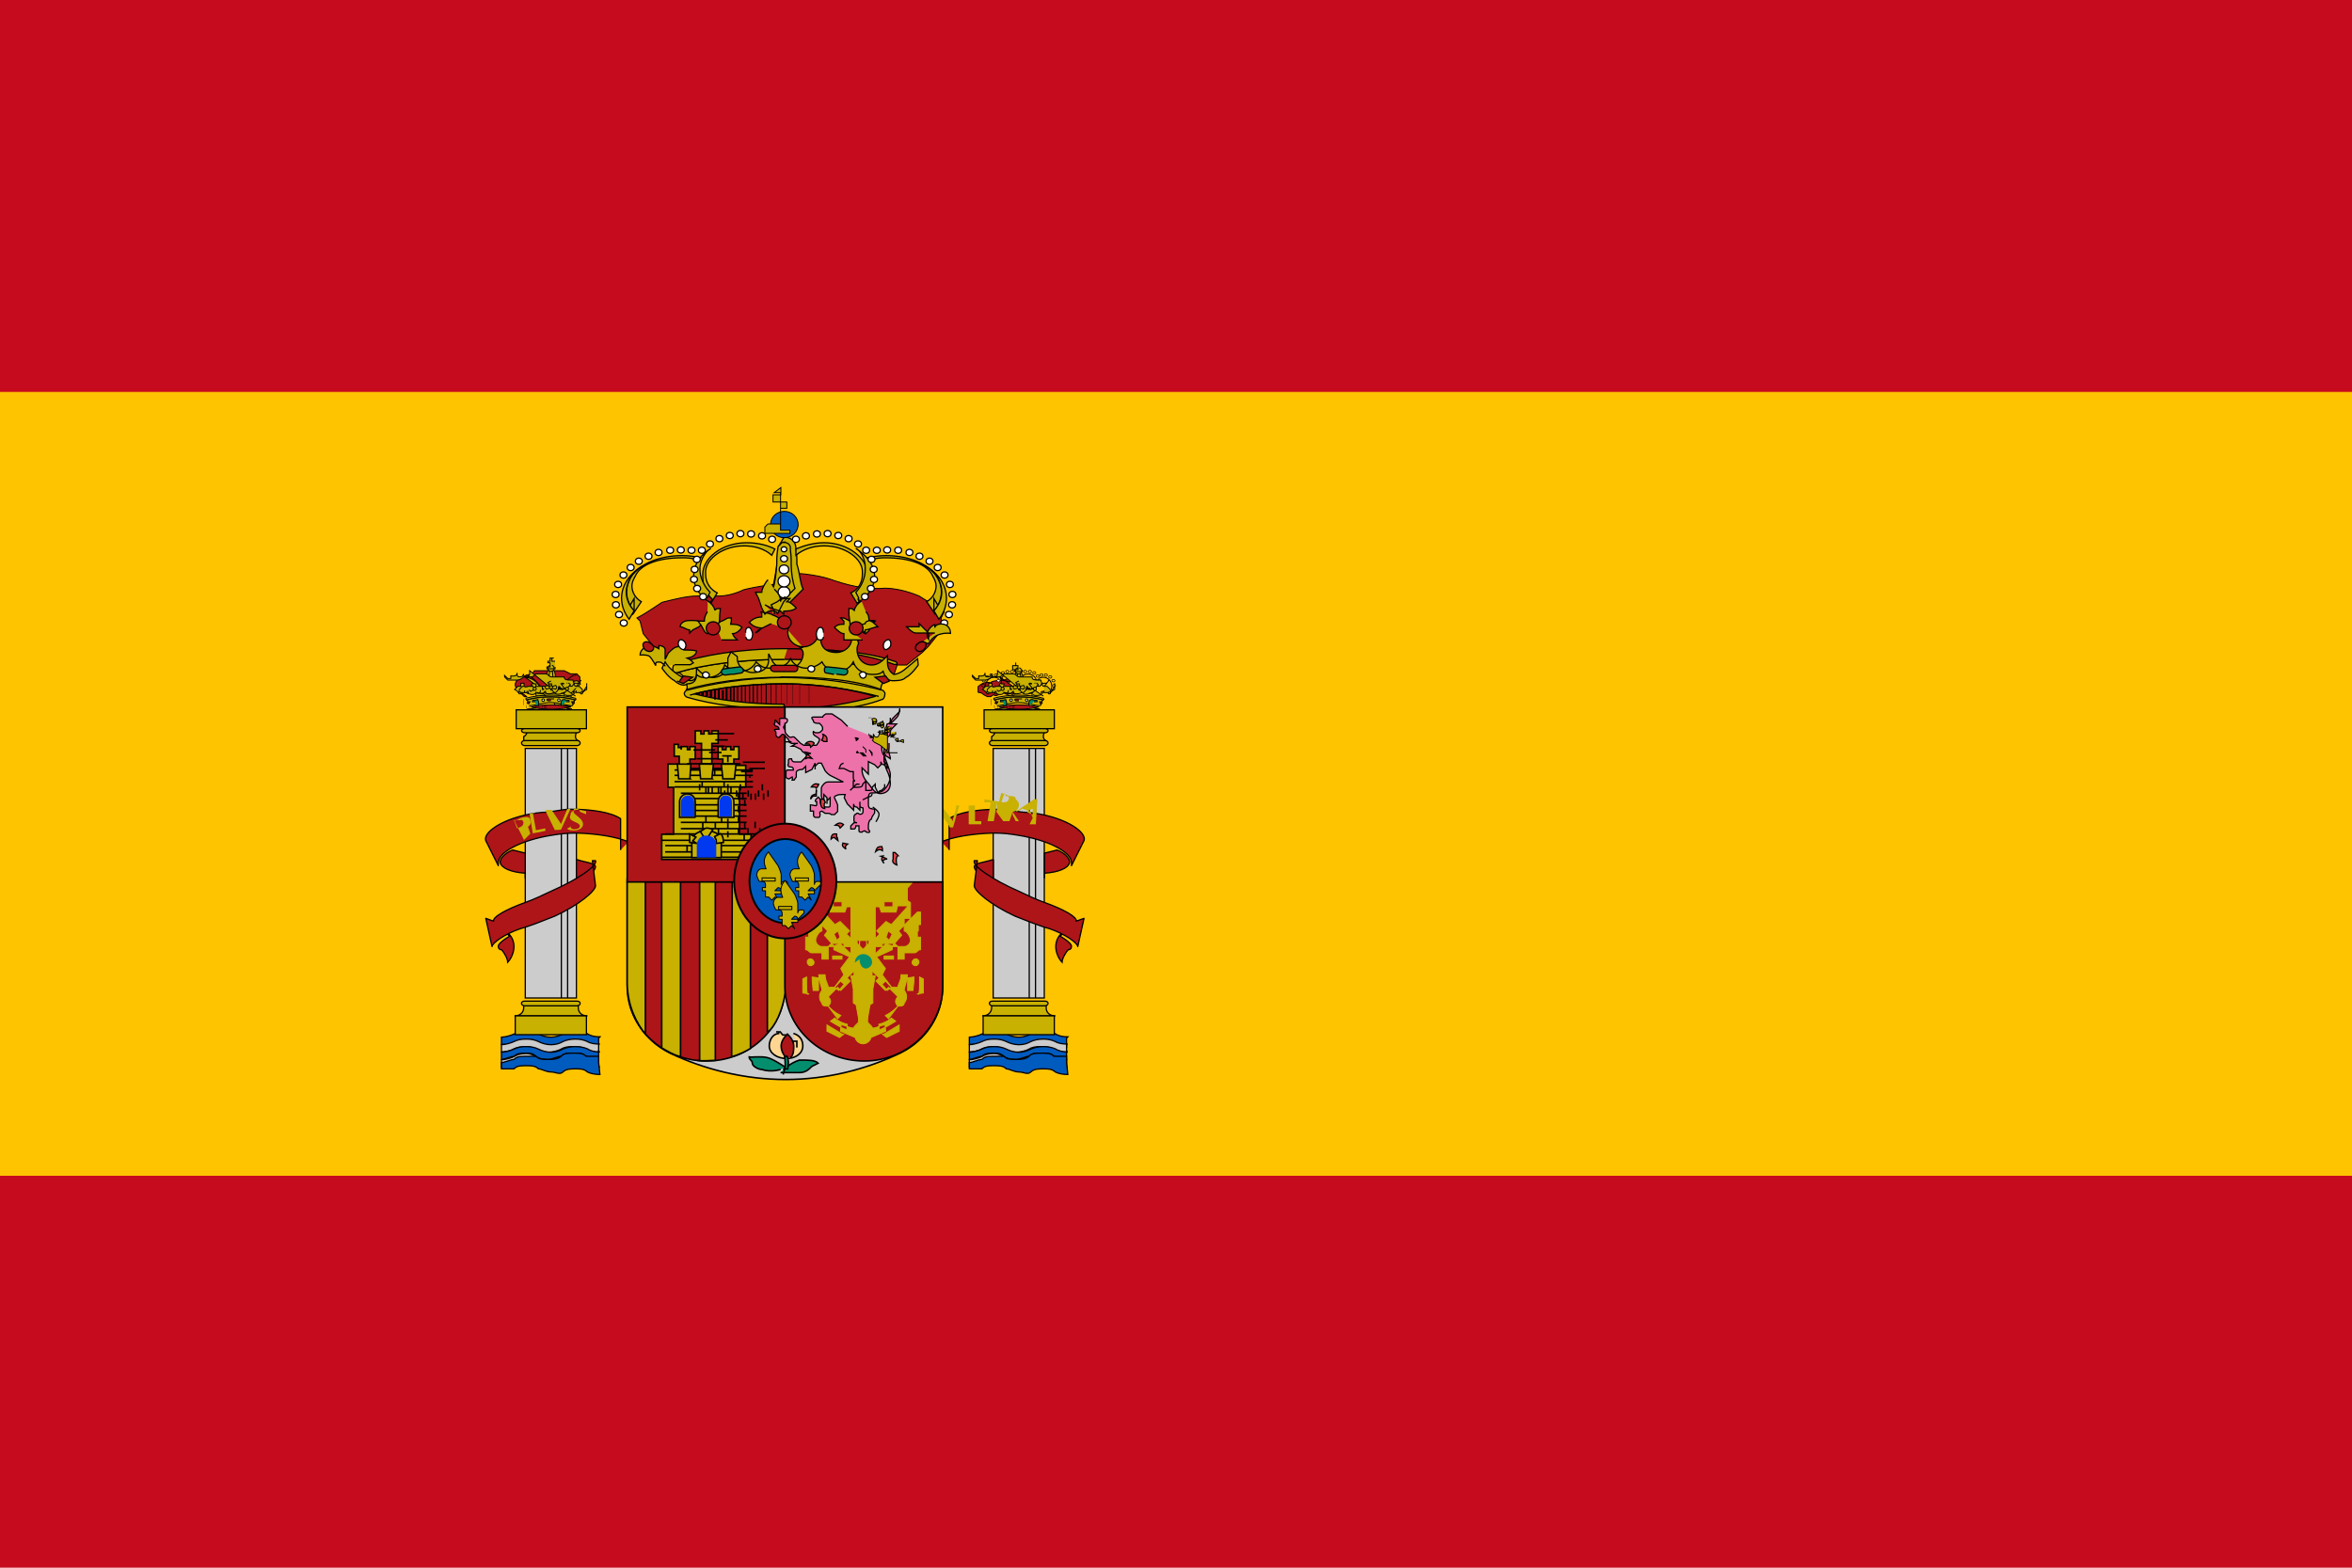 <svg xmlns="http://www.w3.org/2000/svg" width="750" height="500" xmlns:xlink="http://www.w3.org/1999/xlink"><path fill="#c60b1e" d="M0 0h750v500H0z"/><path fill="#ffc400" d="M0 125h750v250H0z"/><g stroke="#000" stroke-width=".4"><g stroke-width=".3"><path fill="#ad1519" d="M168 222.2h-.8l-1-1-.8-.6-.6-.8s-.8-1.2-.4-2c.3-1 1-1.3 1.4-1.6.5-.3 1.6-.6 1.6-.6l1-.4 1.4-.3.6-1h9.5l2 1h2l1 1v2l-1 1-1 1h-2c-1 0-5-1-8-1s-8 1-8 1z" stroke-linejoin="round"/><g fill="#c8b100"><ellipse cx="175.7" cy="215.7" rx="1.4" ry="2.5"/><ellipse cx="175.7" cy="215.7" rx=".6" ry="2.3"/><ellipse cx="175.7" cy="213" stroke="none" rx=".9" ry=".9"/><path d="M177 212.7v.6h-2.6v-.6h1v-1.3h-.7v-.5h.7v-1h1.2-.6v1h1"/><path fill="none" d="M176 212.2a1 1 0 1 1-.6 0"/><path d="M175.7 222H171l-.2-1-.3-1.3-.2-1.6c-1.3-1-2.5-2-3-2h.5c1.2 0 3.6 1 5.4 4l.5 1h4.4c2-3 5-4 6-4l1 1-3 3v4h-5z"/><path fill="none" d="M167.6 215.4c1-.5 3 1.2 4.7 3.8m11.5-3.8c-1-.5-3 1.2-4.7 3.8"/></g><g id="a" fill="#c8b100"><path d="M168.6 224.3c-.2-.6-.6-1-.6-1 2-.7 4.7-1 7.7-1s5.7.3 7.7 1c0 0-.3.2-.6.8 0 1-.4 1-.3 1-1.8 0-4-1-6.8-1s-5.5 1-7 1"/><path d="M175.7 226.7c2.4 0 5-.3 6-.6h.7c-1.5 0-4-1-6.7-1s-5.3 1-6.8 1c-1 0-1 0-1 1s0 1 1 1c1 1 3 1 6 1zm7.8-4.7l-.6-.4s-1 .3-2 .2c-1 0-1-1-1-1s-1 .7-2 .6c-1 0-1-.6-1-.6s-1 .5-2 .5-1-.8-1-.8l-1 .8-2-.5s0 .6-1 .7-2-.6-2-.6h-1c-1 0-2-1-2-1 2-1 4-1 7-1s5 0 7 1v-1z"/><path d="M175.7 219.5h.3v.4s.4 1 1 1c.5 0 1-1 1-1l.2-1c.2 0 .6 1 1.2 1s1-1 1-1l.4-1h.2s.4 1 1 1c.4 0 .7 0 1-1 0 0 .2 1 .6 1 0 0 .4 0 1-1l.7-1s-.5 1-1 1h-1c-.2 0-.4 0-.6-1h-.8c-1 0-2 0-2-1h-4c-1 0-1-1-2-1h-3c-1 1-1 1-2 1h-2c0 .2-1 1-2 1h-3l-1-1v-.5l1 1h1v-1 .2h1s1 0 1-1c0 1 0 1.3 1 1.3 0 0 1 0 1-1 0 0 0 1 1 1s1-1 1-1v-1z"/><path d="M175.7 222.2c-3 0-5.8.4-7.7 1 0 0-.3 0-.3-.2v-.3c2-.6 5-1 8-1s5.8.4 7.8 1l.2.3-.3.2c-2-.6-4.7-1-7.7-1z" stroke-linejoin="round"/><path d="M165.4 221l-.6-.7-.7-.4 1-1h1v-1h1v1z"/><path d="M167.3 220.2v.7h-1.7v-1l1-1h.7"/><path d="M165.4 220.8c.2-.2.4 0 .6 0 .2.2.2.4 0 .5h-.4c-.2-.2-.3-.4-.2-.6zm2.6.2c0-.3 0-.5.2-.5 0 0 .3 0 .3.2v.5c-.2 0-.4 0-.5-.3zm.7-1l.5.5 1.2-.6v-1h-2.2"/><path d="M170 217.8l-.6.6 1 1v.2l.3-.2.3-1.3h-1m2.4 2l-.3 1h-1 2l1 1"/><ellipse cx="170.5" cy="219.7" rx=".5" ry=".5"/><path d="M173 220c-.2-.3 0-.4 0-.4s.4 0 .4.3h-.2s-.3 0-.3-1zm.8-.8l.4.6 1.3-.4.2-.2-.2-.2-1.3-.4-.4.6"/><path d="M175.7 217.2l-1 .5.7 1.4.3 1h.2v-2h-1"/><path d="M177.6 219.2l-.4.6-1.4-.4v-.4l1.4-.4.4.6"/><ellipse cx="175.7" cy="219.2" rx=".5" ry=".5"/><path d="M178.5 220c0-.3 0-.4-.2-.4s-.3 0-.3.3h.2s.3 0 .3-1zm.5-.7l.3.6 1.3-1h.2l-1.3-1h-.5"/><path d="M181.3 217.8l.6.6-1 1-1 .2v-.2l-1-1.3h1m1 2l-1 1h-1 1v1"/><ellipse cx="180.8" cy="219.7" rx=".5" ry=".5"/><path d="M183.3 221v-.5c-.2 0-.4 0-.5.2 0 .2 0 .4.2.5 0 0 .3 0 .3-.3zm2.4 0l.7-.7.7-.4v-2 1zm-2-.8v.7h2v-1l-1-1h-1"/><path d="M185.7 220.8c0-.2-.3 0-.5 0s-.2.4 0 .5h.4c.2-.2.3-.4 0-.6z"/></g><g id="b" fill="none"><path fill="#ad1519" d="M168 224.3l.4-.5h.6l-.4.7-.5-.2"/><path fill="#058e6e" d="M170.8 223.8h-1c0-.3 0-.5.2-.5h.8l.7-.2.3 1s0 1-.2 1h-.7"/><ellipse cx="173.2" cy="223.3" fill="#fff" rx=".4" ry=".4"/><path fill="#ad1519" d="M175.7 223.5h-1l-.3-.3s0-.3.3-.3h2-1"/><ellipse cx="178.2" cy="223.3" fill="#fff" rx=".4" ry=".4"/><path fill="#058e6e" d="M180.5 223.8h1c0-.3 0-.5-.2-.5h-.7l-.7-.2c-1 0-1 1-1 1v1"/><path fill="#ad1519" d="M183.2 224.3l-.2-.5h-.7l.3.7.6-.2"/><path fill="#ad1519" d="M175.7 226.2c-2.5 0-4.7-.3-6.3-.7 1.6-.4 3.8-.7 6.3-.7 2.4 0 4.6.3 6.3.7-1.7.4-4 .7-6.3.7z" stroke-linejoin="round"/><path stroke-width="0" d="M176.8 226v-1m-.6 1v-1m-.4 1v-1m-.4 1.2V225m-.4 1.2V225m-.2 1.2V225m-.4 1.2V225"/><path stroke-width=".1" d="M174.2 226.2V225m-.6 1v-1m.3 1v-1m-1 1v-1m0 1v-1m-1 1v-1m0 1v-1m0 1v-1m-1 1v-1m-1 1v-1m-1 1v-1m-1 .8v-.6m0 .7v-1m-1 0v-1m0 0v-1m-1 0"/></g></g><g id="c"><g fill="#005bbf"><path d="M191.3 330.7c-1.6 0-3-.3-4-1-1-.4-2.3-.7-3.8-.7s-3 .3-4 .8-2.3 1-3.8 1c-1.6 0-3-.5-4-1s-2.3-.8-3.8-.8c-2 0-3 .3-4 .8s-3 1-4 1v2.3h4s2-1 4-1c1 0 2 1 3 1s2 1 4 1c1 0 3 0 4-1 1 0 2-1 4-1s3 0 4 1 2 1 4 1v-3z"/><path fill="#ccc" d="M191.3 333c-1.6 0-3-.2-4-.8-1-.5-2.3-.8-3.8-.8s-3 .3-4 .8c-1 .6-2.3 1-3.8 1-1.6 0-3-.5-4-1s-2.3-.8-3.8-.8c-2 0-3 .3-4 .8s-3 1-4 1v2.3c1 0 3-.3 4-1 1-.4 2-.7 4-.7 1 0 2 .3 3 .8s2 1 4 1c1 0 3-.4 4-1s2-.8 4-.8 3 .3 4 .8c1 .6 2 1 4 1V333"/><path d="M191.3 335.5c-1.6 0-3-.3-4-1-1-.4-2.3-.7-3.8-.7s-3 .3-4 .8-2.3 1-3.8 1c-1.6 0-3-.5-4-1s-2.3-.8-3.8-.8c-2 0-3 .3-4 .8s-3 1-4 1v2.3c1 0 3-1 4-1 1-1 2-1 4-1 1 0 2 0 3 1s2 1 4 1c1 0 3-1 4-1 1-1 2-1 4-1s3 0 4 1c1 0 2 1 4 1v-3"/><path fill="#ccc" d="M191.3 340.3c-1.6 0-3-.3-4-1-1-.4-2.3-.7-3.8-.7s-3 .3-4 1-2.3.7-3.8.7c-1.6 0-3-.4-4-1-1-.4-2.3-.7-3.8-.7-2 0-3 .3-4 .8-1 .6-3 1-4 1V338c1 0 3-.5 4-1 1-.6 2-1 4-1 1 0 2 .4 3 1 1 .5 2 1 4 1 1 0 3-.5 4-1 1-.6 2-1 4-1s3 .4 4 1c1 .5 2 1 4 1v2.2"/><path d="M191.3 342.7c-1.6 0-3-.3-4-.8-1-1-2.3-1-3.8-1s-3 0-4 1-2.3 0-3.8 0c-1.6 0-3-1-4-1-1-1-2.3-1-3.8-1-2 0-3 0-4 1h-4v-2c1 0 3-1 4-1 1-1 2-1 4-1h3c1 1 2 1 4 1 1 0 3 0 4-1s2-1 4-1 3 0 4 1h4v2z"/></g><g fill="#c8b100"><path d="M167 320.8v.6c0 1.5-1.2 2.6-2.8 2.6h23c-1.6 0-2.8-1-2.8-2.6v-.6H167z" stroke-linejoin="round"/><path d="M167.3 319.3H184c.6 0 1 .3 1 .7s-.4.8-1 .8h-16.7c-.5 0-1-.3-1-.8s.5-.7 1-.7zm-3 10.7H187v-6h-22.7v6z"/></g><path fill="#ccc" d="M167.6 318.3h16.2v-79.6h-16.3v79.6z"/><path fill="none" d="M179 238.8v79.5m2-79.5v79.5"/><g fill="#c8b100"><path d="M164.6 232.4H187v-6h-22.4v6z"/><path d="M167 236.3h17.5c-.6-.2-1-.7-1-1.4s.4-2 1-2H167c.4 0 1 1 1 1s-.6 1-1 1z" stroke-linejoin="round"/><path d="M167.3 236.2H184c.6 0 1 .3 1 .8 0 .4-.4.8-1 .8h-16.7c-.5 0-1-.4-1-.8 0-.5.5-.8 1-.8zm0-3.8H184c.6 0 1 .3 1 .6 0 .4-.4.7-1 .7h-16.7c-.5 0-1-.3-1-.7 0-.3.5-.6 1-.6z"/></g></g><g id="d" fill="#ad1519"><path d="M162.5 298.6c-2.3 1.3-3.8 2.7-3.6 3.3 0 0 0 1 1 1 1 1 2 3 2 4 1-1 2-3 2-5s-1-4-3-5z"/><path d="M200.4 268.5c-3.5-1.5-9.6-2.6-16.5-2.8-3 0-5 .2-8 .7-10 1.6-17 5.5-17 8.7v1l-4-8c-1-3 7-8 18-9 3 0 6-1 9-1 7 0 13 1 16 3v10" stroke-linejoin="round"/><path d="M167.5 278.5c-4.5-.3-7.6-1.6-8-3.4-.2-1 1.3-3 4-4l4 1v8m16.3-6c3 1 5 1 6 2 .6 1-2 4-6 6v-8"/><path d="M157.4 293.8c-.4-1.3 4-3.8 10.2-6 2.8-1 5.2-2.2 8-3.5 8.7-3.8 15-8.2 14.3-9.8h-1l1 8c0 1.6-5 6-13 9.7-3 1.2-8 3.2-11 4-5 1.7-9 4.6-9 5.7l-2-9z" stroke-linejoin="round"/></g><g stroke-width=".3"><path fill="#ad1519" d="M325 220.4l-1.4 1c-.6 0-1.2-.6-1.2-.6s-.5.5-1 .7c-.7 0-1.5-.7-1.5-.7l-2 1c-1 .2-1-.3-1-.3l-1 .7h-1l-1-.5-1-.7-1-.2V219s1-1 2-1.2c1-.2 1-.2 2 0 0-.5 2-.8 3-.8s2 0 3 .6c0-.5 1-.7 3-.7h5c1 0 2 1 2 1l-1 1h-2l-1-1h-1c-1 0-2-1-2-1s-1 1-2 0c-1 0-1-1-1-1s-1 1-2 1-1-1-1-1z"/><g fill="#c8b100"><ellipse cx="324.8" cy="216.2" rx="1.4" ry="2"/><ellipse cx="324.9" cy="216.2" rx=".6" ry="1.8"/><ellipse cx="324.8" cy="213.9" stroke="none" rx=".9" ry=".9"/><path d="M326 213.6v.6h-2.4v-.6h1v-1.3h-.7v-1 1h-1v1.3h1"/><path fill="none" d="M325 213a1 1 0 1 1-.4 0"/></g><g fill="none" stroke-width=".2"><path stroke-width=".3" d="M314.4 220l-.2-1c0-1.7 1.3-3 2.8-3 .5 0 1 .2 1.4.4" stroke-linecap="round"/><path stroke-width=".3" d="M319.5 218c-.2-.3-.3-.6-.3-1 0-1 1.2-2 2.6-2 .6 0 1.2.2 1.7.5m6.7 2.5l.2-1c0-1-1.2-2-2.6-2-.6 0-1.2.2-1.7.5"/><path stroke-width=".3" d="M335.2 220l.2-1c0-1.7-1.2-3-2.8-3-.5 0-1 .2-1.4.4" stroke-linecap="round"/><ellipse cx="313.6" cy="218.7" rx=".5" ry=".4"/><ellipse cx="313.7" cy="217.1" rx=".5" ry=".4"/><ellipse cx="314.8" cy="215.9" rx=".5" ry=".4"/><ellipse cx="316.1" cy="215.3" rx=".5" ry=".4"/><ellipse cx="317.6" cy="215.3" rx=".5" ry=".4"/><ellipse cx="318.4" cy="217.1" fill="#fff" rx=".5" ry=".4"/><ellipse cx="318.7" cy="215.6" rx=".5" ry=".4"/><ellipse cx="319.8" cy="214.6" rx=".5" ry=".4"/><ellipse cx="321.2" cy="214.2" rx=".5" ry=".4"/><ellipse cx="322.7" cy="214.2" rx=".5" ry=".4"/><ellipse cx="326.9" cy="214.2" rx=".5" ry=".4"/><ellipse cx="328.4" cy="214.2" rx=".5" ry=".4"/><ellipse cx="329.8" cy="214.6" rx=".5" ry=".4"/><ellipse cx="330.9" cy="215.6" rx=".5" ry=".4"/><ellipse cx="331.2" cy="217.1" fill="#fff" rx=".5" ry=".4"/><ellipse cx="332.1" cy="215.3" rx=".5" ry=".4"/><ellipse cx="333.5" cy="215.3" rx=".5" ry=".4"/><ellipse cx="334.9" cy="215.9" rx=".5" ry=".4"/><ellipse cx="335.9" cy="217.1" rx=".5" ry=".4"/><ellipse cx="336.1" cy="218.7" rx=".5" ry=".4"/></g><use x="149.2" xlink:href="#a"/><use x="149.2" xlink:href="#b"/></g><use x="149.2" xlink:href="#c"/><use xlink:href="#d" transform="matrix(-1 0 0 1 500.57 0)"/><path fill="#c8b100" stroke="none" d="M166.4 264.6c2-.7 3.3-1.5 2.7-3 0-1-1-1.3-3-.7l-2 1 3 6 1-1 1-1-1-3zm-1.2-3h.7c0-.3 1 0 1 .7 0 .5 0 1-1 1.5l-1 .4-1-2.5m7-2.5l-1 .2s-1 0-1 .2l1 6.2 4-.8v-.8l-3 .6-1-5.6m9 5.4l3-6.6h-1l-2 4.8-3-4.5h-1c-1 .2-1 0-1 .2l3 6.2h1m9-5v-1l-2-.4c-2-.2-3 .6-3 1.7-1 2.2 3 2 3 3.5 0 .7-1 1-2 1-1-.2-1-.7-1-1.3 0 .4 0 .7-1 1 0 .5 1 .6 2 .7 2 0 3-1 3-2 0-2-3-3-3-4s0-1 1-1c0 0 1 0 1 1m119 5l2-7h-1c0 2-1 3-1 5l-3-4h-2c1 2 3 4 4 6h1m6-7h-1v6h4v-1h-2v-5m7 1h2v-2l-6-1v1h2l-1 6h2l1-6m2 6h2l1-3v1l1 2h2-1l-2-3c1 0 2-1 2-2s0-1-1-2c0-1-1-1-2-1l-2.6-1-1.6 6m3-5c1 0 1 0 1 1-.5 1-1 1-2.4 1l1-3m9 8l-1 2h2l.5-8h-1l-6 4h.3l2-1 2.5 1zm-2-2l2-1v2l-2-1"/><path fill="#ad1519" stroke-width=".3" d="M249.7 182.7c6.6 0 12.5 1 16.4 2.5 3 1 6 1.8 9 2.2 3 .3 5 .4 7 .2 3 0 7 .8 11 2.5l8 5-1 2v4l-4 5-2 2-5 4h-3l-1 3-33-4-33 4v-2h-3l-5-4-2-2-4-5-1-4-1-1c2-1 5-3 8-5 4-1 8-2 11-2h7c3 0 6-1 8-2 4-1 10-2 16-2z"/><g fill="#c8b100"><path d="M225.3 191.4l1.4 1 2-3.3c-2-1-3.7-3-3.7-6v-1c.3-4 5.6-8 12.3-8 3.4 0 6.6 1 8.8 3l1-2c-2-1-5-2-9-2-8 0-14 5-14 10v1c0 3 1 5 3 7l-1 2"/><path d="M225.4 191.5c-2.6-2-4.2-4.7-4.2-7.6 0-4 2.2-7 5.5-9-2 1-3.3 4-3.5 6v1c0 2 1.2 5 3.2 7l-1 2"/><path d="M202.2 195c-1.5-1.8-2.4-4-2.4-6.2 0-1.4.4-2.8 1-4 2-4.4 8.8-7.6 16.7-7.6 2.2 0 4.2.3 6 .7l-1 1c-1.5-1-3.2-1-5-1-7.3 0-13.4 2-15 6-.6 1-1 2-1 3 0 2 1.2 4 3 5l-2.7 4-1.4-2 1.8-3z"/><path d="M205 180.5c-2 1.2-3.5 2.7-4.3 4.3-.5 1.2-1 2.6-1 4 0 2.3 1 4.4 2.5 6l-1.6 2.7c-1.5-2-2.4-4.3-2.4-6.7 0-4.2 2.7-8 6.7-10.3zm45-9.2c1.8 0 3.3 1 3.7 2.7.2 1.4.4 3 .4 4.6v1.3c1 3 1 6 2 8l-5 5-5-5c1-2 1-5 2-9v-1c0-2 0-4 1-5 1-2 2-3 4-3z"/><path d="M250 173c1 0 1.7.5 2 1.3 0 1.3.3 2.8.3 4.4v1c0 3.4.6 6.3 1.2 8l-3.5 3.5-3.5-3.4c.6-1.8 1-4.7 1.2-8v-1c0-1.7.2-3 .4-4.5 1-.8 1-1.4 2-1.4zm24.7 18.4l-1.4 1-2-3.3c2.2-1 3.7-3 3.7-6v-1c-.2-4-5.5-8-12.2-8-3.5 0-6.6 1-9 3v-2c2.4-1 5.5-2 9-2 7.7 0 13.7 5 14 10v1c0 3-1.2 5-3.2 7l1 2"/><path d="M274.6 191.5c2.6-2 4.3-4.7 4.3-7.6 0-4-3-7-6-9 2 1 3 4 3 6v1c0 2-1 5-3 7l1 2"/><path d="M297.8 195c1.5-1.8 2.4-4 2.4-6.2 0-1.4-.3-2.8-1-4-2-4.4-8.7-7.6-16.7-7.6-2 0-4.2.3-6 .7l1 1c1.6-1 3.3-1 5-1 7.3 0 13.4 2 15 6 .6 1 1 2 1 3 0 2-1.2 4-3 5l2.7 4 1.4-2-1.8-3z"/><path d="M295 180.5c2 1.2 3.5 2.7 4.3 4.3.6 1.2 1 2.6 1 4 0 2.3-1 4.4-2.5 6l1.6 2.7c1.6-2 2.4-4.3 2.4-6.7 0-4.2-2.6-8-6.7-10.3z"/><ellipse cx="250.1" cy="167.3" fill="#005bbf" stroke-width=".3" rx="4.4" ry="4.2"/><path stroke-width=".3" d="M249 155.5v2.3h-2.5v2.3h2.4v7h-4l-1 1v2h8v-1h-3v-7h2v-2h-2v-3h-2z"/></g><g fill="#fff"><ellipse cx="250" cy="188.9" rx="1.9" ry="1.8"/><ellipse cx="250" cy="185.4" rx="1.9" ry="1.8"/><ellipse cx="250" cy="181.6" rx="1.5" ry="1.4"/><ellipse cx="250" cy="178.2" rx="1.1" ry="1"/><ellipse cx="250" cy="175.2" rx=".9" ry=".8"/><ellipse cx="198.9" cy="198.7" rx="1.1" ry="1"/><ellipse cx="197.4" cy="196" rx="1.1" ry="1"/><ellipse cx="196.4" cy="192.9" rx="1.1" ry="1"/><ellipse cx="196.3" cy="189.6" rx="1.1" ry="1"/><ellipse cx="197.1" cy="186.4" rx="1.1" ry="1"/><ellipse cx="198.8" cy="183.4" rx="1.1" ry="1"/><ellipse cx="201.1" cy="181" rx="1.1" ry="1"/><ellipse cx="203.7" cy="179" rx="1.1" ry="1"/><ellipse cx="206.8" cy="177.4" rx="1.1" ry="1"/><ellipse cx="210" cy="176.2" rx="1.1" ry="1"/><ellipse cx="213.7" cy="175.5" rx="1.1" ry="1"/><ellipse cx="217.1" cy="175.4" rx="1.1" ry="1"/><ellipse cx="220.5" cy="175.5" rx="1.1" ry="1"/><ellipse cx="224.2" cy="190.3" rx="1.1" ry="1"/><ellipse cx="222.3" cy="187.7" rx="1.1" ry="1"/><ellipse cx="221.3" cy="184.8" rx="1.1" ry="1"/><ellipse cx="221.5" cy="181.6" rx="1.1" ry="1"/><ellipse cx="222.2" cy="178.4" rx="1.1" ry="1"/><ellipse cx="223.8" cy="175.5" rx="1.1" ry="1"/><ellipse cx="226.4" cy="173.5" rx="1.1" ry="1"/><ellipse cx="229.4" cy="171.8" rx="1.1" ry="1"/><ellipse cx="232.7" cy="170.8" rx="1.1" ry="1"/><ellipse cx="236.1" cy="170.2" rx="1.1" ry="1"/><ellipse cx="239.5" cy="170.3" rx="1.1" ry="1"/><ellipse cx="243" cy="170.9" rx="1.1" ry="1"/><ellipse cx="246.2" cy="172" rx="1.1" ry="1"/><ellipse cx="253.8" cy="172" rx="1.1" ry="1"/><ellipse cx="257" cy="170.9" rx="1.1" ry="1"/><ellipse cx="260.5" cy="170.3" rx="1.1" ry="1"/><ellipse cx="263.9" cy="170.2" rx="1.1" ry="1"/><ellipse cx="267.3" cy="170.8" rx="1.1" ry="1"/><ellipse cx="270.6" cy="171.8" rx="1.1" ry="1"/><ellipse cx="273.6" cy="173.5" rx="1.1" ry="1"/><ellipse cx="276.2" cy="175.5" rx="1.1" ry="1"/><ellipse cx="277.9" cy="178.4" rx="1.1" ry="1"/><ellipse cx="278.6" cy="181.6" rx="1.1" ry="1"/><ellipse cx="278.7" cy="184.8" rx="1.1" ry="1"/><ellipse cx="277.7" cy="187.7" rx="1.1" ry="1"/><ellipse cx="275.8" cy="190.3" rx="1.1" ry="1"/><ellipse cx="279.6" cy="175.5" rx="1.1" ry="1"/><ellipse cx="282.9" cy="175.4" rx="1.1" ry="1"/><ellipse cx="286.4" cy="175.5" rx="1.1" ry="1"/><ellipse cx="290" cy="176.2" rx="1.1" ry="1"/><ellipse cx="293.2" cy="177.4" rx="1.1" ry="1"/><ellipse cx="296.4" cy="179" rx="1.1" ry="1"/><ellipse cx="299" cy="181" rx="1.1" ry="1"/><ellipse cx="301.2" cy="183.4" rx="1.1" ry="1"/><ellipse cx="302.9" cy="186.4" rx="1.1" ry="1"/><ellipse cx="303.7" cy="189.6" rx="1.1" ry="1"/><ellipse cx="303.6" cy="192.9" rx="1.1" ry="1"/><ellipse cx="302.6" cy="196" rx="1.1" ry="1"/><ellipse cx="301.1" cy="198.7" rx="1.1" ry="1"/></g><g fill="#c8b100"><path d="M250.2 226.2c-12.3 0-23.3-1.5-31-3.8-.7-.2-1-.8-1-1.3 0 0 .3-1 1-1 7.7-2 18.7-4 31-4 12.2 0 23.2 2 31 4 .6 0 1 1 1 1 0 1-.4 2-1 2-7.8 3-18.8 4-31 4"/><path d="M250 216c-12.3 0-23.5 1.7-31.3 4 .6-.2.6-1-.2-3-1-2.6-2.5-2.5-2.5-2.5 8.6-2.6 20.7-4.2 34-4.2 13.6 0 25.7 1.6 34.4 4.2 0 0-1.5 0-2.5 2.4-1 2-1 2-1 3-8-3-19-4-32-4"/><path d="M250 210.3c-13.3 0-25.4 1.6-34 4.2-.6.2-1.2 0-1.4-.6s0-2 .7-2c8.7-3 21-5 34.8-5 14 0 27 1 35 4 1 0 1 1 1 1h-1c-8-3-20-5-34-5"/><path d="M250.2 199.8l1.2.2c-.2.5-.2 1-.2 1.6 0 2.6 2.2 4.7 5 4.7 2 0 4-1.4 4.6-3.2 0 0 .4-1 .7-1 0 0 0 2 .2 2 .3 3 2.4 4 5 4s4.8-2 4.8-4l1.5-1 .8 2c-.3 1-.5 1-.5 2 0 3 2 5 4.7 5 1.7 0 3-1 4-2l1-1v2c0 2 .6 3 2 4 0 0 1.8 0 4-2l3.6-3 .2 2s-2 3-4 4c-1 1-2.8 1-4.2 1-1.4 0-2.4-1-3-3-1 1-2.2 1-3.5 1-2 0-5-1-6-4-1 2-3 3-5 3s-4-1-5-3c-1 1-3 2-5 2s-4-1-5-3c-1 2-3 3-6 3-2 0-3 0-5-2-1 2-3 3-5 3s-4-1-5-2c-1 3-3 4-6 4-1 0-2 0-3-1 0 2-1 3-3 3-1 1-3 0-4-1-2-1-4-4-4-4l1-2s1 2 4 4 4 2 4 2c2 0 2-2 2-3v-1l1 1c1 1 3 2 4 2 3 0 5-2 5-4.2v-2l1-2 2 1.5v.7c0 2 2 4.4 5 4.4s5-1.4 5-4v-2l1 2c1 2 3 3 5 3s5-2 5-5c0-.5 0-1-1-2h1m-44 6s0-.4-1-1c0-.4-2-.5-2 0v.8s-1-2-2-3c-1-.6-3-.4-3-.4 0-1.7 2-3 3-3s2 .4 3 1v-1s2 0 2 1.4v3l1-2c1-1 2-2 3-2l2-1v2c1 0 3 0 4 .3 0 1-1 2-3 2.3l1 .5 1 1-1 .6h-5"/><path fill="#ad1519" d="M205.3 205c.5-.5 1.6-.4 2.3.3 1 .6 1 1.6.6 2-.5.7-1.6.6-2.4 0-.8-.8-1-1.8-.5-2.3"/><path fill="#fff" d="M216.4 206c-.3-1 0-1.7.6-2 .6 0 1.3.4 1.6 1.2s0 1.7-.6 2c-.6 0-1.3-.5-1.6-1.3"/><path d="M226 202c-.2-.4-.5-.8-.5-1.2s0-1 .2-1.3l-1.8-.6c-1-1-2-1-3-1h-1c-2 0-3 1-3 2 1 0 2 1 3 1v1l1-1 2-1 1-1"/><path d="M225.7 191.7c1 .6 2 1.7 2.3 3 0 0 0-.3.7-.6h1l-.2 2c0 1 0 2-.3 3l-.6 2H227c-.6 0-1 1-1.3 1 0 0-.7 0-1.2-1-.6-1-1-2-1.2-2l-.7-1h2c0-1 .3-2 1-3"/><path d="M229 201.4c.2-.4.3-.8.2-1.3s-.3 0-.6-1l1.4-1c.6 0 1.8-1 2.2-1h1v1l-.2 1c1.3 0 2.6 0 3.6 1-.7 1-1.8 2-3 2l.5 1 1 1h-5"/><ellipse cx="227.4" cy="200.4" fill="#ad1519" rx="2.2" ry="2.1"/><path fill="#fff" d="M237.8 201.8c-.2-1 .3-1.7 1-1.7.5 0 1 1 1.2 2 0 1-.3 2-1 2-.5 0-1 0-1.2-1"/><path d="M248.5 199.8c-.3-.3-.5-.8-.5-1.3s.2-1 .5-1.3c0 0-1-.7-2-1-.7-.5-2-.7-2.5-.8l-1.3-.2.2.6v1c-2 0-3 .8-4 1.7 1 1 2 1.7 4 1.8l-1 1-1 .6 1-1 2-1 2-1m1-11c1 1 2 2 2 4 0 0 0-1 1-1 0-1 1 0 1 0l-1 1-1 2-1 2c0-1-1-1-2-1s-1 0-2 1l-1-2-1-3-1-2h2c0-1 1-3 2-4m2 11v-1l-1-2 2-1c1-1 2-1 3-1h1l-1 1c1 0 2 1 3 2-1 1-3 1-4 1v1l-1-1s-2-.5-3-1l-2-1"/><ellipse cx="250.1" cy="198.5" fill="#ad1519" rx="2.2" ry="2.1"/><path fill="#fff" d="M262.6 201.8c0-1-.3-1.7-1-1.7s-1.2 1-1.3 2c0 1 .3 2 1 2 .6 0 1.2 0 1.3-1"/><path d="M271.4 201.4c-.2-.4-.3-.8-.3-1.3l1-1-1-1-2-1h-1l1 1v1c-1 0-2 0-3 1 1 1 2 2 3 2v2h6"/><path d="M274.7 191.7c-1 .6-2 1.7-2.3 3l-.7-.6h-1v2l.4 3 1 2h2c1 0 1 1 2 1l1-1 1-2 1-1h-2c0-1 0-2-1-3"/><path d="M274.2 202c.4-.4.6-.8.7-1.2 0-.5 0-1-1-1.3l2-.6c0-1 2-1 2-1h1-2c1 0 2 1 3 2-1 0-3 1-4 1v1l-1-1c-1 0-2-1-3-1l-1-1"/><ellipse cx="273" cy="200.4" fill="#ad1519" rx="2.2" ry="2.1"/><path fill="#fff" d="M284 206c.2-1 0-1.7-.6-2-.6 0-1.3.4-1.6 1.2-.3 1 0 1.7.5 2 .6 0 1.4-.5 1.7-1.3"/><path d="M292 206.3c0-.4.3-.7.7-1 .8-.7 1.8-.8 2.4-.3l1 .3s1-2 3-2.8 4-.5 4-.5c0-1.6-1-3-3-3-1 0-2 .5-2 1.2v-1s-1 .2-2 1.7 0 3 0 3v-2l-2-2-1-1v1h-4c1 1 2 2 3 2h6"/><path fill="#ad1519" d="M295 205c-.5-.5-1.5-.4-2.3.3-.8.6-1 1.6-.5 2 .5.7 1.6.6 2.3 0 .8-.8 1-1.8.6-2.3"/></g><g fill="none"><path fill="#ad1519" d="M250 224.6c-11 0-21-1.3-28.6-3.3 7.6-2 17.7-3.2 28.7-3.2 12 0 22 2 29 4-7 2-17 4-29 4z" stroke-linejoin="round"/><path stroke-width=".1" d="M258 224.3v-6m-3 6.2V218m-2.2 6.6V218m-1.8 6.6V218m-1.8 6.6V218"/><path stroke-width=".2" d="M247.5 224.6V218m-1.7 6.6V218"/><path stroke-width=".3" d="M244.3 224.6V218m-2.8 6.3v-6m1.3 6V218"/><path d="M239 224v-5.5m1.2 5.7v-6m-5 5.5V219m1.3 4.8v-5m1.2 5v-5"/><path stroke-width=".5" d="M234 223.7V219m-1 4.4V219"/><path stroke-width=".6" d="M231.7 223.3v-4m-2.5 3.7v-3.3m1.3 3.4v-3m-2.5 3v-3"/><path stroke-width=".7" d="M226.7 222.4V220m-1.3 2v-1.7"/><path stroke-width=".8" d="M224 222v-1.4"/><path stroke-width=".9" d="M222.7 221.7v-.7"/><path d="M220 221.7c8-2.2 18.4-3.6 30-3.6 11.8 0 22.4 2 30.2 4"/><path fill="#ad1519" d="M216.7 217.2l1.2-1.6 3 .4-3 2-2-.8"/><path fill="#fff" d="M224 215.3c0-.6.5-1 1-1s1.2.4 1.2 1c0 .5-.5 1-1 1s-1.2-.5-1.2-1"/><path fill="#058e6e" d="M233.6 215l-2.3.3c-.6 0-1.2-.3-1.3-1 0-.4.4-1 1-1l2.4-.3 2.4-.3c.6 0 1 .4 1.2 1s-.4 1-1 1l-2.4.4"/><path fill="#fff" d="M240.5 213.3c0-.5.5-1 1-1 .7 0 1.2.5 1.2 1 0 .6-.5 1-1 1-.7 0-1.2-.4-1.2-1"/><path fill="#ad1519" d="M250.2 214.2H247c-.8 0-1.3-.5-1.3-1 0-.6.4-1 1-1h6.7c.6 0 1 .4 1 1 0 .5-.4 1-1 1H250"/><path fill="#fff" d="M257.6 213.3c0-.5.5-1 1-1 .7 0 1.2.5 1.2 1 0 .6-.5 1-1 1-.7 0-1.2-.4-1.2-1"/><path fill="#058e6e" d="M266.7 215l2.3.3c.6 0 1.2-.3 1.3-1s-.4-1-1-1l-2.4-.3-3-.3c-1 0-1 .4-1 1 0 .5 0 1 1 1l2 .4"/><path fill="#fff" d="M274 215.3c0-.6.6-1 1.2-1s1 .4 1 1c0 .5-.4 1-1 1s-1-.5-1-1"/><path fill="#ad1519" d="M283.6 217.2l-1.2-1.6-3.4.4 2.7 2 2-.8"/></g><g stroke-width=".5"><path fill="#ccc" d="M250.5 344.3c-13 0-26-3.2-37-8.5-8-4-13.3-12-13.3-21.2v-33.3h100.4v33.3c0 9.2-5.3 17.2-13.4 21.2-11 5.3-23.6 8.5-36.7 8.5z"/><path fill="#ffd691" d="M253 329.6c2 .6 3 2 3 4 0 2.3-2.2 4-5.2 4s-5.5-1.7-5.5-4c0-1.8 1-3.8 3-4v-.5h-.8 1.3l.8 1h1.5l1 1v1h2v2"/><path fill="#058e6e" d="M250.3 340.3s-4-2.7-5.7-3c-2.2-.5-4.7 0-5.7-.2 0 1 1 1 1 2s2 2 3 2c3 1 6 0 6 0m1 0s2-2 5-3c3 0 5 0 6 1l-2 1c-1 1-2 2-4 2h-6"/><path fill="#ad1519" d="M250.7 337.3c-1-1-1.6-2.3-1.6-3.7 0-1.5 1-2.8 2-3.8 1 1 2 2.3 2 3.8 0 1.4 0 2.7-1 3.7"/><path fill="#058e6e" d="M249.7 342.7s.6-1.5.7-2.8c0-2-.2-3-.2-3h.8s.4 1 .4 2l-.2 2h-1.5"/><g fill="#c8b100"><path fill="#ad1519" d="M250.3 314.6c0 13-11 23.8-25 23.8S200 327.7 200 314.6v-33.4h50.3v33.4"/><path d="M200 314c.2 7 3 12.4 5.8 15.8v-49.5H200V314zm11 20.2c1.7 1 3.8 2.3 6 2.8v-57h-6v54.2zm11.3 4c2.3.3 4 0 5.8 0V280h-5v58.3zm11-1.2c2.3-.5 5-2 6-2.6V280h-5.8l-.2 57zm11.5-7.8c2.5-2 4.8-7 5.6-12.7V280h-5.7v49.2z"/></g><path fill="#ad1519" d="M300.6 281.2v33.4c0 13-11.2 23.8-25 23.8-14 0-25.3-10.7-25.3-23.8v-33.4h50.3"/><path id="e" fill="#c8b100" stroke="#c8b100" stroke-width=".3" d="M272.7 306l.2-.3-5-4.7-2 .7-3-3.4 1-1.4-6-6h-1v4h1v4h-1v4c1 0 1 1 2 1h3v-2h4v1zm-7-18.4v1.6h2.8v-1.6zm-7.3 20.4c.7 0 1.2-.5 1.2-1s-.5-1.2-1.2-1.2c-.6 0-1 .5-1 1s.4 1.2 1 1.2zm16-9.7l-1.7-.5v-4.5l1.7-.5v-2c-.8 0-1.5-.8-1.8-1.6H270l-.6 1.7h-4.7l-.5-2h-3.4l5.4 6 1.7-1 3 3-1 1 4 4zm-7.2-1.4l-1.3 1 1 2 1-1zm8 36c-1.3 0-2.3-1-2.5-2l-4.7-2 .2-2c1.3 0 2.6 1 4 1 .4-1 1-1 1.6-2v-5l-1.7-1v-4l2-1v-7l-4 4 1 1-3 3-1-1-3 3c1 1 1 2 0 3 1 1 2 2 4 3l-1 1-3-4c-1 0-2 0-2-1-1-1-1-3 0-4 0-1-1-3-1-5h2c0 2 1 3 1 4h2l3-4-1-2 3-4h2l4-4v-1h-3v2h-5v-1h-4l-1 1v4h-2v-4c-1 0-2-1-2-2s1-2.8 2-3v-4h-2v-5l1-.7v-4c-1-1-2-2-2-3 0-2 2-3 3-3s2 .3 2 1.3h3v-1h5l1 1.3h3c1-1 2-2 3-2v8h-1v2.4h1v22h-1v2h1zm-6-19l-1.2-1-1.8 2 1.3 1zm-10-19h-1.6v2h1.7zm9.3 11v-1h-3v1zM258 317l-2-.3v-4.5l1.2-.6v2.5c0 1 0 2 .3 3zm1-5.4l2 .3v4h-1.7l-.3-3zm11 16.8l.2-1.7c-1.5-.4-3-1-4-2l-1.4 1c1.6 1 3.3 2 5 2.7zm-1 1.5l-1.3 1-4-2v-2l5 3z"/><use xlink:href="#e" transform="matrix(-1 0 0 1 550.43 0)"/><path fill="#058e6e" stroke="none" d="M272.6 307c0-1.5 1.2-2.7 2.7-2.7s2.8 1.2 2.8 2.6c0 1-1 2-2 2s-2-1-2-3"/><g fill="#c8b100"><path fill="#ad1519" d="M200 281.3h50.3v-55.8H200v55.8z"/><path d="M217.3 238.4h-1v-1H215v3.8h1.6v2.5H213v7.4h1.8v15H211v8h28.5v-8h-3.7v-15h2v-7H234v-2h1.6v-4H234v1h-1v-1h-1.5v1h-1.2v-1H229v4h1.5v3H227v-8h2v-4h-2v1h-1v-1h-1.5v1h-1v-1h-1.8v4h2v8H220v-3h1.7v-4H220v1h-.8v-1h-2v1zm-6.2 35h29m-28-1.7h28m-28-2h28m-29-1.7h29m-28-2h29m-24-1.7h21m-21-2h21m-21-2h21m-21-1.8h21m-21-1.8h21m-21-2h21m-21-1.7h21m-23-2h25m-25-1.7h25m-25-2h25m-25-1.7h25m-21-2h17m-11-1.6h4m-3-2h4m-3-2h4m-3-2h4m-5-2h7m-12 8h4m-5-2.8h7m-7 34v-2m0-1.8V268m-2 1.8v2m4 0v-2m2 3.7v-1.8m0-2V268m0-2v-1.7m0-2v-2m-2 7.7v-2m-3 2v-2m7 0v2m2-2v-1.7m-5-2v2m4-2v2m4-2v2m-2-2v-2m2-1.8v2m0-5.7v2m-2-3.8v1.8m2-3.7v2m-3-2v2m-4-2v2m-2-3v2m4-1v2m4-1v2m2-3v2m-3.2-2v2m-4-2v2m-2-4v2m7-2v2m-3-6v2m16-2h-5m5-2h-7m7 34v-2m0-2v-2m2 2v2m-3.6 0v-2m-1.5 3v-2m0-2v-2m0-2v-2m0-2v-2m1.5 8v-2m4 2v-2m-7 0v2m-2-2v-2m5-2v2m-3.8-2v2m-3-2v2m2-2v-2m-2-2v2m0-5v2m2-4v2m-2-4v2m4-2v2m4-2v2m1.4-3v2m-4-1v2m-4-2v2m-2-3v2m3.7-2v2m3.3-2v2m1.2-4v2m-7-2v2m3-5v1m-7 19v-2m0-6v-2m0 6v-2m0-5v-2m0-2v-2m0-3v-2m0-2v-2m-9 5h3.2m4-5h3m3 5h3.7"/><path d="M230 273.5v-4.8c0-1-.4-3.7-4.8-3.7-4.2 0-4.6 2.8-4.6 3.7v4.8h9.5z"/><path d="M222.2 269l-2.3-.3V266l2 1-1 1.2zm3.8-2.4l1.3-2c-.5-.3-1.4-.5-2-.5-.6 0-1.5 1-2 1l1.2 2h1.6zm2.4 2.4l2.3-.3c0-1-.2-2.3-1-2.8l-2 1c.3 0 .7 1 .7 1zm-6.7-8.2v-5c0-1.4-1-2.6-2.5-2.6s-2.5 1.2-2.5 2.5v5h5zm7.3 0v-5c0-1.4.8-2.6 2.4-2.6 1.6 0 2.6 1.2 2.6 2.5v5h-5zm-9-12.5l.3-4.6H216l.4 4.7h3.7zm7 0l.5-4.6H223l.4 4.7h3.7zm3.5 0l-.5-4.6h4.7l-.5 4.7h-3.7z"/><path fill="#0039f0" stroke="none" d="M228.4 273.5v-4c0-.8-.4-3-3.2-3-2.5 0-3 2.2-3 3v4h6.2zm-7-13V256c0-1.2-.8-2.3-2-2.3s-2.3 1-2.3 2.3v4.4h5zm8 0V256c0-1.2.7-2.3 2-2.3 1.4 0 2 1 2 2.3v4.4h-4z"/></g><path fill="#ccc" d="M250.3 281.3h50.3v-55.8h-50.3v55.8z"/><path fill="#db4446" stroke-width=".4" d="M276 239.3v-1h-2.4s-1.6-.7-2.4-1.4c-.8-1-1-2-1.7-2-1.3-1-2.4 0-2.4 0s2 0 2 1 2 1 2 1h5z"/><g fill="none" stroke-width=".4"><path fill="#ed72aa" d="M283.5 237v1.4c0 .7-.2 1.2 0 1.6l.2 1c.2.2.2 1 .2 1l-1-.7-1-.4v2l1 1v1l-1-1c-1 0-1-1-1-1v1l-1 1-1-1-2-1v4l-1-1-1-1v1s0 2 2 4c1 1 2 4 5 3s2-5 1-7-1-4-1-5v-7l1-3s1 0 1-1v-1 2s0-1 1-2l2-2v-1s0 2-1 3l-2 2h2l-1 1c-1 1-1 1-1 2s-1 1-2 2-1 4.2 0 5c0 .2 2 5 2 6s0 3-2 5c-1 1-3 1-4 1s-1 1-1 3c0 1.2 0 2 1 2 0 .2 1 0 1 .3v1c0 .3-1 1.2-1 2-1 .4-1 2-1 2.3v1s1 1 0 1-1-.6-1-.5c-1 0-1 .5-1 .4-1 0-1 0-1-1v-1h-1s0 1-.6 1h-1v-1l1-1h1s-1 0-1-.7v-1s0-1 .6-1c.5-.8 1 0 1.3 0s1 0 1-1v-1c-1-.3-1-.3-1-1v-1 2.7l-1-1c-1 0-1-1-1-1v2l-1-1-1-1-1-2 .3-1h-1c-1 0-1 0-2 .4s0 1 .6 3v2l-1 1h-1s-.4-.4-1-.4h-1l-1-.7s-1 0-.6 1c0 0 0 1-.4 1h-1s-.8 0-.7-1v-1h-1v-2c1 0 2 .6 2 0v-1s-1 0 0-1 .3-.3 1 0c.3.6 0 1 .3 1.7s1 1 2 1 1 0 1-1v-2l-1 1v1-2l-1-1v2s-1-1-.8-2v-2c0-.5 1-2 2-2h5l-4-2c-1-.5-2-1.7-2-2l-1-2h-1l-1 1v1-2l-1 2-2 1v-2l-1 1s-2 0-2 1v1.4l-.7 1h-.6s.2-.4 0-1l-1 .6s-1 0-1-.8v-1s0-1 .4-1h2c0-.8-.4-1-1-1s-1-.6-.6-1v-.6c0-1 0-1 1-1 0 0 0 1 1 1h2l1-1 1-1-1-1c-.5 0-1-1-1-1l-2-1h-1l1-.6s.3-.4 1-.3h-2l-1-.5h-1 2s-1 0-1-.8l-1-1s0-.6-1-.6l-1 1s-1 0-1-1v-.6c0-.5-1-1 0-1h1c0-.5-.3-1-1-1 0 0-1-.6-.3-1v-.5s0-1 .5 0l1 1v-1c0-1 0-1 .5-1h1c.2 0 1 0 1 .6s-.5 1-.8 1c0 1-1 1 0 2 0 1 0 1 1 2s1 0 2 .4l2 2 1 .6h4s1-1 1-2c-1-1-2-1-2-2s0 0 1 0 1.2 0 2-1c0-1 0-1-1-2-1 0-2 0-2-1 0 0-1-1 0-1h3s0-.4 1-1h2l3 2 2 2"/><path d="M269 243.4s-.8.2-1 .7l-.4 1h1.5l2 1h1v2c0 1 1 1 0 1v2h1c1 0 2 0 2-1l1-1v3h1c1 0 1 0 1-1l1-1v1l1 2s0-1 1-1l1-1v-1 1m-11 1l1-1 1-1h1m1 5l2-1c1 0 1-1 1-1"/><path stroke-width=".3" d="M282.6 241l-.5-.7v-.5"/><path d="M278.3 257.4s2 1.3 2 2.3c0 1-1 2.4-1 2.4"/></g><path stroke-width=".3" d="M273 236.2v-.6c-.2 0-.3-.3-.3-.3s1 0 1 .3-.4.3-.5.4v.2z"/><path stroke-width=".1" d="M277 234.8v-.4s.8 0 1 .3c.7.4 1 1 1 1l-.8-.3h-.5c-.2 0-.3 0-.3-.2v-.3l-.3-1z"/><path stroke-width=".3" d="M273 240l.4-.4.3.5h-.6m1 0h1l1 1h-1m0-3l1 1v1-1m1 0l1 1v1"/><path fill="#db4446" stroke-width=".4" d="M262 236l.7.5h1v-1c-.2-1-1.3-1.3-1.3-1.3s.3.7 0 1c0 .5-.5 1-.5 1zm-2.4 1s-.4-.6-1.3-.5c-1 0-1.5.8-1.5.8h1.2c.4.3.5 1 .5 1l.7-.6.4-.6zm-1 3.3s-1 0-1.3.5c-.4.5-.4 1.4-.4 1.4s0-.5 1-.5l1 .2-1-1-1-1zm2.4 10s-.4-.4-1-.3c-.8.2-1.3 1-1.3 1h1c.3 0 .6.4.6.4l.4-.5.4-1zm-.8 3s-.6 0-1.2.4c-.5.4-.5 1.2-.5 1.2s.5-1 1-1h.8v-1c.2-1 0-1 0-1zm1.5 2.7s0 1 .3 1.4c.4.5 1 .5 1 .5l-.2-1c0-1 .4-1 .4-1s-.4-1-.7-1h-.8zm7.3 7s-.5-.5-1.2-.5-1.5.7-1.5.7 1 0 1.2.2l.4.7zm-2.2 3s-1-.2-1.4.3c-.4.5-.4 1.3-.4 1.3s.6-.6 1-.5l1.2 1-.2-1h-.2zm2 3s-.4.5 0 1 1 .8 1 .8-.3-.4-.2-.8c0-.3.7-.8.7-.8l-1.5-.3zm12.4 1s-.8 0-1.2.2c-.5.3-.8 1.4-.8 1.4s.7-.6 1.2-.6c.6 0 1 .3 1 .3v-.7l-.2-.5zm.4 3s-.6.7-.4 1.3l.7 1s-1-.7 0-1c0-.3 1-.3 1-.3l-1-.5-1-.4zm3.2 1s-.4.8.2 1.3c.6.5 1 .6 1 .6s-.3-1-.2-2c.2-1 .6-1 .6-1l-1-1h-.6z"/><g fill="#c8b100" stroke-width=".3"><path d="M283 232.7h-.4l-.3.4c-.2 1-.6 1-.8 1h-.7c-.2 0-.3 0 0-1h-.4v1c-.3 1-.6 1-.8 1h-.3c-.5 0-.7-1-.8-1v1c0 1-.3 1-.3 1 .7 1 1.8 1 3 2l2.3 2h2.7-1.7s-.2 0 0 0h.2-1.4s-.2 0 0 0h-.5c-.3 0-.4 0-.2-1h.4z"/><path fill="#000" stroke-width=".1" d="M280.6 233.4h.3v.2h-1v-.2zm1 .8l-.4-.3v-1h.8-.4m-1.8-2h-.2v-1h.3-1m-1-1h-1zm4 3v-1h-1zm0 0v-1h-1m1 1z"/><path d="M281.4 230.4h-.6v1l1-.5-.4-1"/><path d="M281.4 230.4h-.6v1l1-.5-.4-1"/><path d="M279.8 230.8v.6h1l-.5-.8-.5.2"/><path d="M281.7 232l-.5.2-.5-.7v-.2h1v.6"/><path d="M280.5 231.3c0-.2.3-.2.4 0v.2s-1 .2-1 0v-.2zm-2-1l-.4-.7v-.4s1-.2 1 0c1 .4 0 1 0 1z"/><path d="M279.4 230.7l-.4.3-.7-.6v-.2h1v.5"/><path d="M278.2 230.3c0-.2.2-.2.3-.2 0 0 .2 1 0 1h-.2zm5.5 1.5h-.6v.8l1-.3v-.5m-2 .2v.6l1 .2v-1 .2"/><path d="M283.7 233.4l-.5.2-.4-.8v-.2l1 .2v.6"/><path d="M282.6 232.5h.4c.2 0 .2.3 0 .4s-.2 0-.3 0c0-1-.2-1 0-1zm3 1v.7l-.7.3h-1v-1"/><path d="M285.5 235.2h-.6l-1-.7v-.2l1 .4-1 .5m-1-1.5l-1 .5 1 .3v-1l-1 .2"/><path d="M285 234.6v-.4h-.5v.4h.4zm1.3 1.8h.8l1 .4v-.8c0-.3-1 .2-1 .2v.2z"/><path d="M285.8 235.5l-.3.5.7.5h.2v-1h-.7"/><path d="M286.4 236.5s.2-.2 0-.3h-.2l-.2.3h.4z"/></g><g stroke-width=".6"><ellipse cx="250.4" cy="281" fill="#ad1519" rx="16.3" ry="18.3"/><ellipse cx="250.4" cy="281" fill="#005bbf" rx="11.4" ry="13.4"/><g id="f" fill="#c8b100" stroke-width=".3"><path d="M245 271.7s-1.3 1.5-1.3 3c0 1.3.6 2.4.6 2.4h-1.5c-.8 0-1.5 1-1.5 2l.3 1 .5 1h1c1 0 1 1 1 1v1h-1v1h1v2h1l1 1 1-1 1 1-1-2h2v-1h-2l1-1s1 0 1 1l1-1 1-1c0-1 0-1-1-1s-1 1-1 1v-3c0-1-1-3-1-3z" stroke-linejoin="round"/><path d="M243 281h4.2v-1H243v1z"/></g><use x="10.6" xlink:href="#f"/><use x="5.3" y="9.1" xlink:href="#f"/></g></g></g></svg>